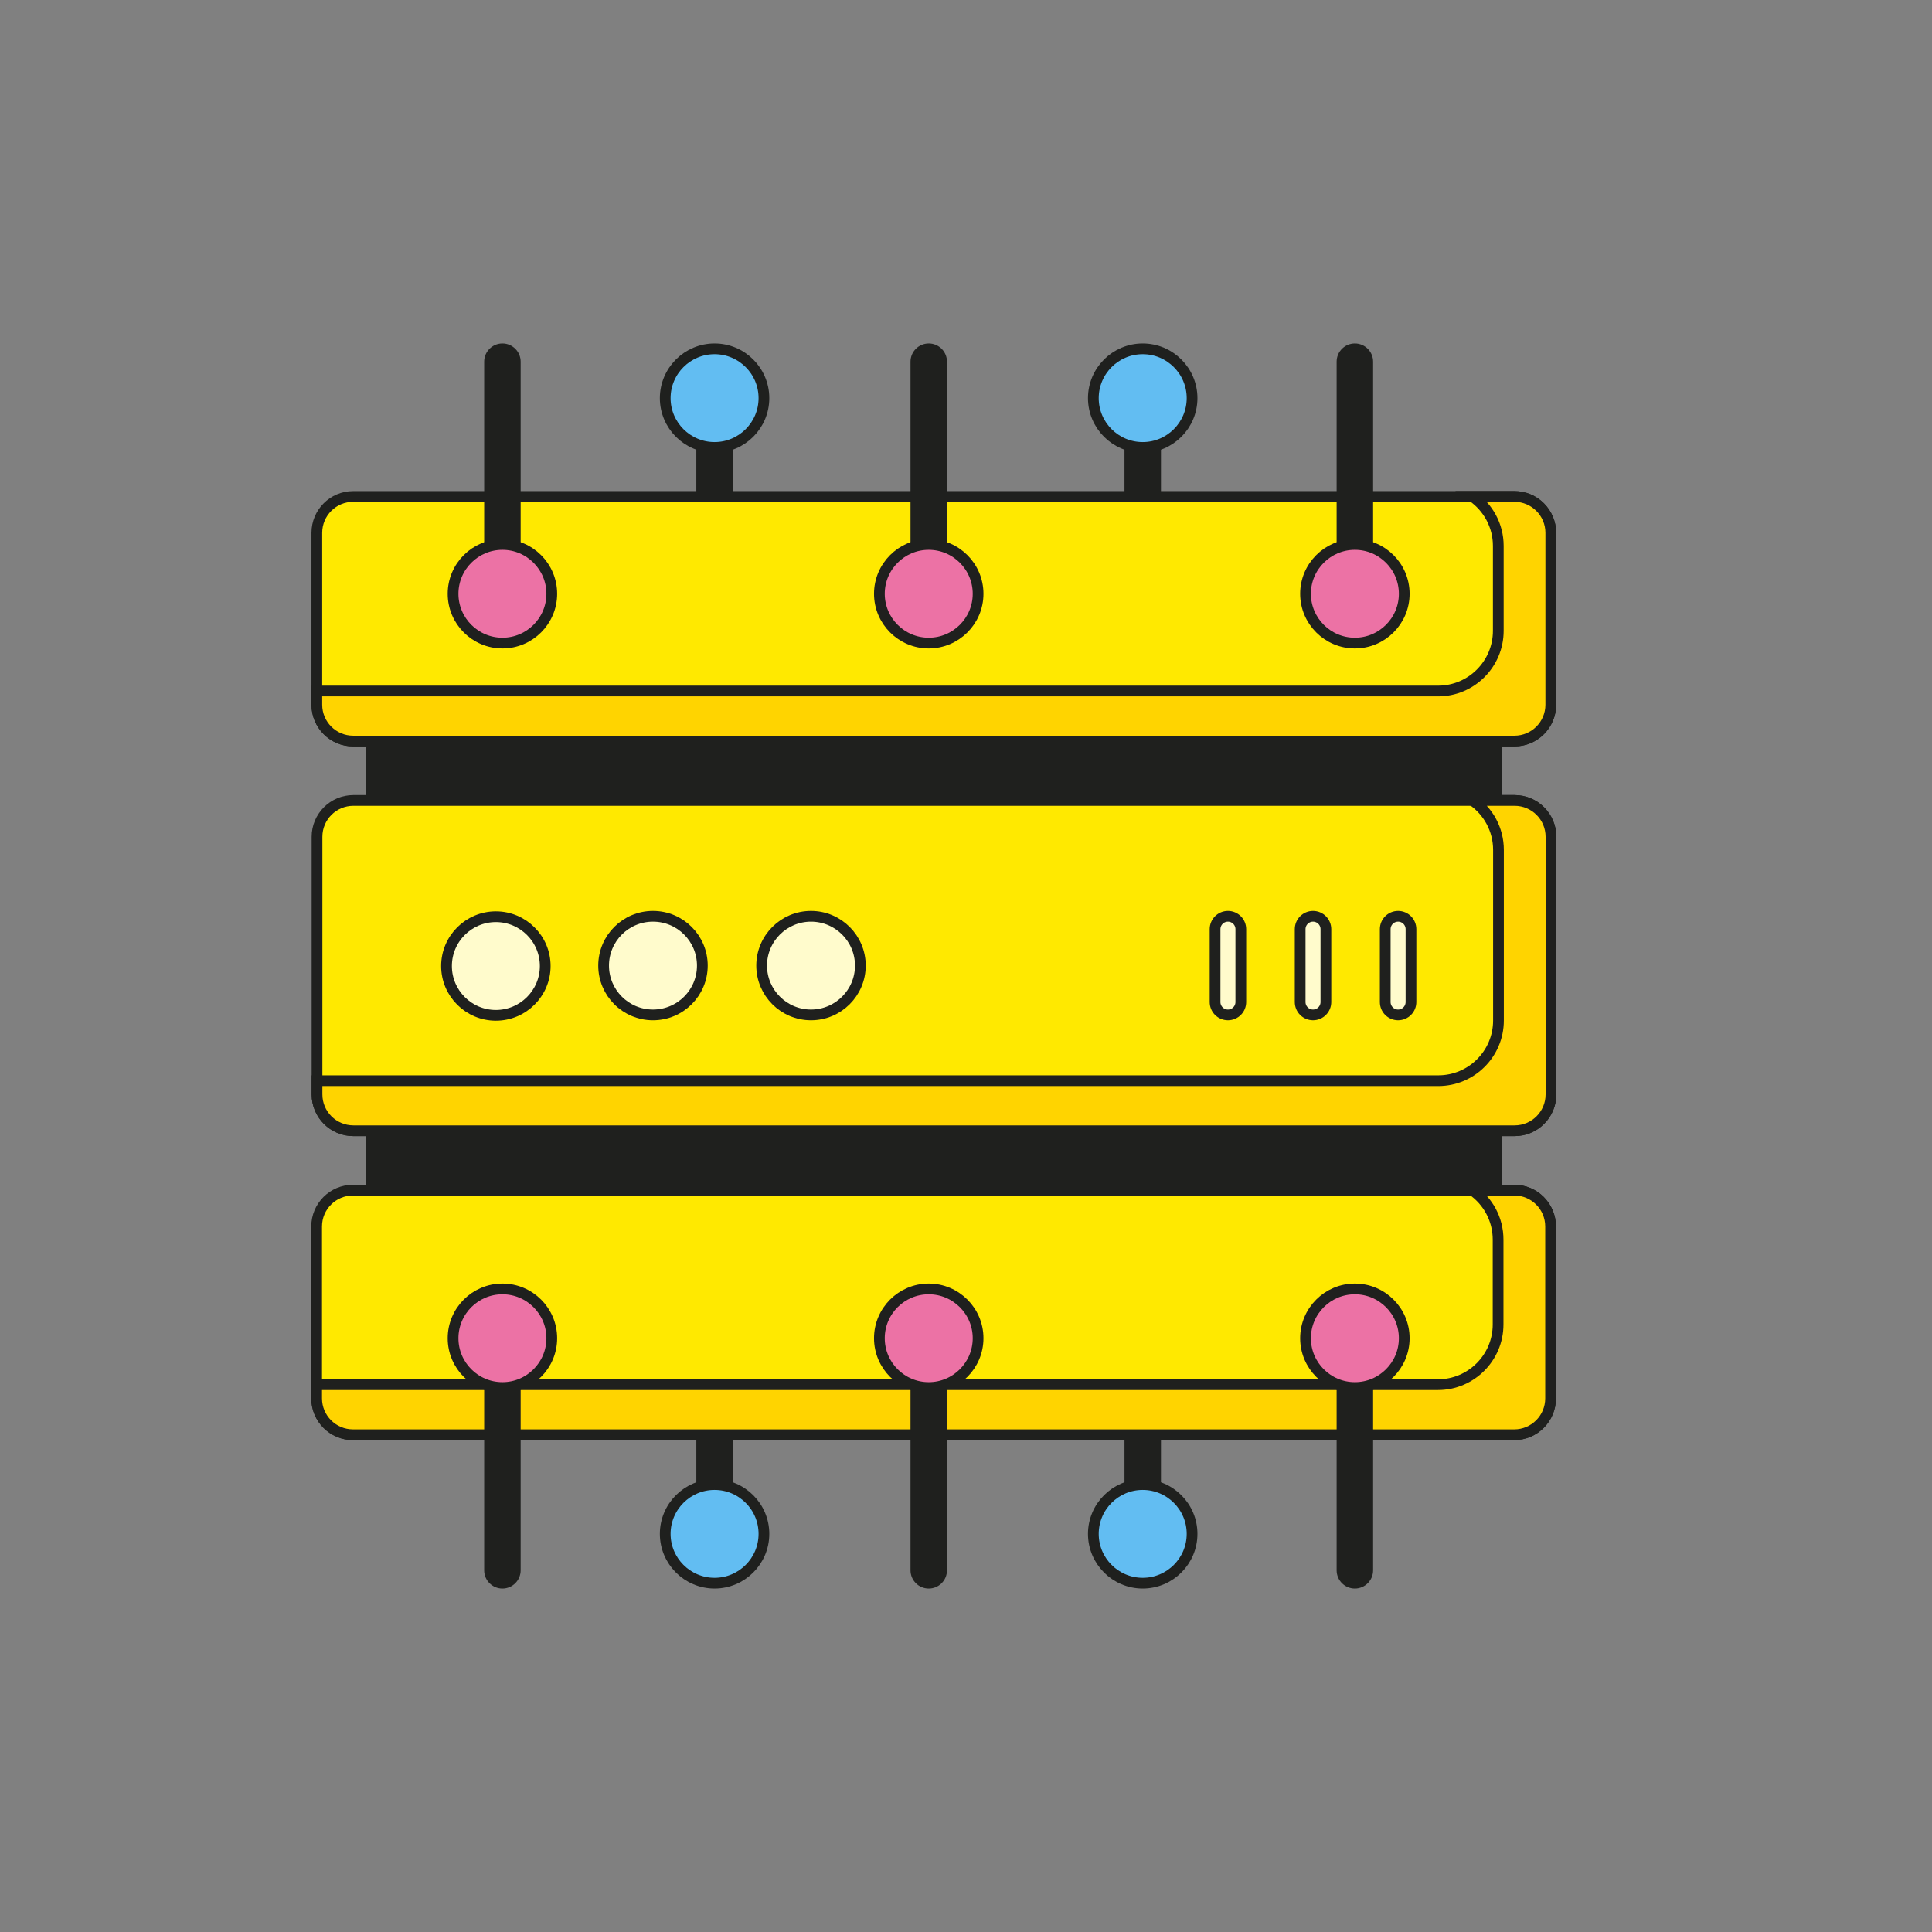 <svg width="180" height="180" viewBox="0 0 180 180" fill="none" xmlns="http://www.w3.org/2000/svg">
<rect x="0" y="0" width="180" height="180" fill="#808080" stroke="none"/>
<path d="M64.875 40.488H68.273V47.528H64.875V40.488Z" fill="#1F201E"/>
<path d="M104.766 40.488H108.164V47.528H104.766V40.488Z" fill="#1F201E"/>
<path d="M34.107 67.92H139.896V75.774H34.107V67.92Z" fill="#1F201E"/>
<path d="M34.107 104.151H139.896V112.08H34.107V104.151Z" fill="#1F201E"/>
<path d="M66.574 130.773C65.636 130.773 64.875 131.533 64.875 132.472V139.512C64.875 140.451 65.636 141.211 66.574 141.211C67.513 141.211 68.273 140.451 68.273 139.512V132.472C68.273 131.533 67.513 130.773 66.574 130.773Z" fill="#1F201E"/>
<path d="M106.465 130.773C105.526 130.773 104.766 131.533 104.766 132.472V139.512C104.766 140.451 105.526 141.211 106.465 141.211C107.404 141.211 108.164 140.451 108.164 139.512V132.472C108.164 131.533 107.404 130.773 106.465 130.773Z" fill="#1F201E"/>
<path d="M144.465 114.27V130.283C144.465 132.155 142.949 133.671 141.077 133.671H32.888C31.016 133.671 29.5 132.155 29.5 130.283V114.27C29.5 112.398 31.016 110.882 32.888 110.882H141.077C142.949 110.882 144.465 112.398 144.465 114.27Z" fill="#FFE900" stroke="#1F201E"/>
<path d="M139.574 115.489C139.574 113.582 138.619 111.895 137.161 110.882H141.077C142.949 110.882 144.465 112.398 144.465 114.27V130.283C144.465 132.155 142.949 133.671 141.077 133.671H32.888C31.016 133.671 29.5 132.155 29.5 130.283V129.007H133.968C137.06 129.007 139.574 126.493 139.574 123.4V115.489Z" fill="#FFD400" stroke="#1F201E"/>
<path d="M144.483 49.642V65.655C144.483 67.527 142.966 69.043 141.095 69.043H32.905C31.034 69.043 29.518 67.527 29.518 65.655V49.642C29.518 47.77 31.034 46.254 32.905 46.254H141.095C142.966 46.254 144.483 47.77 144.483 49.642Z" fill="#FFE900" stroke="#1F201E"/>
<path d="M139.592 50.861C139.592 48.954 138.636 47.267 137.178 46.254H141.095C142.966 46.254 144.483 47.77 144.483 49.642V65.655C144.483 67.527 142.966 69.043 141.095 69.043H32.905C31.034 69.043 29.518 67.527 29.518 65.655V64.379H133.985C137.077 64.379 139.592 61.864 139.592 58.772V50.861Z" fill="#FFD400" stroke="#1F201E"/>
<path d="M144.5 77.963V101.962C144.5 103.833 142.984 105.349 141.112 105.349H32.923C31.051 105.349 29.535 103.833 29.535 101.962V77.963C29.535 76.091 31.051 74.575 32.923 74.575H141.112C142.984 74.575 144.5 76.091 144.5 77.963Z" fill="#FFE900" stroke="#1F201E"/>
<path d="M139.609 79.182C139.609 77.275 138.654 75.588 137.196 74.575H141.112C142.984 74.575 144.5 76.091 144.5 77.963V101.962C144.5 103.833 142.984 105.349 141.112 105.349H32.923C31.051 105.349 29.535 103.833 29.535 101.962V100.685H134.003C137.095 100.685 139.609 98.171 139.609 95.079V79.182Z" fill="#FFD400" stroke="#1F201E"/>
<path d="M61.977 142.907C61.977 140.375 64.04 138.313 66.575 138.313C69.111 138.313 71.174 140.375 71.174 142.907C71.174 145.439 69.111 147.5 66.575 147.5C64.039 147.5 61.977 145.439 61.977 142.907Z" fill="#62BDF2" stroke="#1F201E"/>
<path d="M101.865 142.907C101.865 140.375 103.928 138.313 106.464 138.313C109 138.313 111.063 140.375 111.063 142.907C111.063 145.439 109 147.5 106.464 147.5C103.928 147.5 101.865 145.439 101.865 142.907Z" fill="#62BDF2" stroke="#1F201E"/>
<path d="M46.809 126.376C45.87 126.376 45.109 127.137 45.109 128.075V146.301C45.109 147.24 45.87 148.001 46.809 148.001C47.747 148.001 48.508 147.24 48.508 146.301V128.075C48.508 127.137 47.747 126.376 46.809 126.376Z" fill="#1F201E"/>
<path d="M126.23 126.376C125.292 126.376 124.531 127.137 124.531 128.075V146.301C124.531 147.24 125.292 148.001 126.23 148.001C127.169 148.001 127.93 147.24 127.93 146.301V128.075C127.93 127.137 127.169 126.376 126.23 126.376Z" fill="#1F201E"/>
<path d="M86.529 126.376C85.591 126.376 84.83 127.137 84.83 128.075V146.301C84.83 147.24 85.591 148.001 86.529 148.001C87.468 148.001 88.228 147.24 88.228 146.301V128.075C88.228 127.137 87.468 126.376 86.529 126.376Z" fill="#1F201E"/>
<path d="M42.211 124.681C42.211 122.149 44.274 120.087 46.81 120.087C49.346 120.087 51.408 122.149 51.408 124.681C51.408 127.213 49.346 129.274 46.81 129.274C44.274 129.274 42.211 127.213 42.211 124.681Z" fill="#EC72A5" stroke="#1F201E"/>
<path d="M121.633 124.681C121.633 122.149 123.696 120.087 126.231 120.087C128.767 120.087 130.83 122.149 130.83 124.681C130.83 127.213 128.767 129.274 126.231 129.274C123.696 129.274 121.633 127.213 121.633 124.681Z" fill="#EC72A5" stroke="#1F201E"/>
<path d="M81.93 124.681C81.93 122.149 83.993 120.087 86.528 120.087C89.064 120.087 91.127 122.149 91.127 124.681C91.127 127.213 89.064 129.274 86.528 129.274C83.993 129.274 81.93 127.213 81.93 124.681Z" fill="#EC72A5" stroke="#1F201E"/>
<path d="M46.809 32C45.87 32 45.109 32.761 45.109 33.699V51.925C45.109 52.864 45.87 53.624 46.809 53.624C47.747 53.624 48.508 52.864 48.508 51.925V33.699C48.508 32.761 47.747 32 46.809 32Z" fill="#1F201E"/>
<path d="M126.23 32C125.292 32 124.531 32.761 124.531 33.699V51.925C124.531 52.864 125.292 53.624 126.23 53.624C127.169 53.624 127.93 52.864 127.93 51.925V33.699C127.93 32.761 127.169 32 126.23 32Z" fill="#1F201E"/>
<path d="M86.529 32C85.591 32 84.83 32.761 84.83 33.699V51.925C84.83 52.864 85.591 53.624 86.529 53.624C87.468 53.624 88.228 52.864 88.228 51.925V33.699C88.228 32.761 87.468 32 86.529 32Z" fill="#1F201E"/>
<path d="M42.211 55.32C42.211 52.788 44.274 50.726 46.81 50.726C49.346 50.726 51.408 52.788 51.408 55.32C51.408 57.852 49.346 59.913 46.81 59.913C44.274 59.913 42.211 57.852 42.211 55.32Z" fill="#EC72A5" stroke="#1F201E"/>
<path d="M121.633 55.32C121.633 52.788 123.696 50.726 126.231 50.726C128.767 50.726 130.83 52.788 130.83 55.32C130.83 57.852 128.767 59.913 126.231 59.913C123.696 59.913 121.633 57.852 121.633 55.32Z" fill="#EC72A5" stroke="#1F201E"/>
<path d="M81.93 55.32C81.93 52.788 83.993 50.726 86.528 50.726C89.064 50.726 91.127 52.788 91.127 55.32C91.127 57.852 89.064 59.913 86.528 59.913C83.993 59.913 81.93 57.852 81.93 55.32Z" fill="#EC72A5" stroke="#1F201E"/>
<path d="M41.6 90.002C41.6 87.47 43.663 85.409 46.198 85.409C48.734 85.409 50.797 87.47 50.797 90.002C50.797 92.534 48.734 94.596 46.198 94.596C43.663 94.596 41.6 92.534 41.6 90.002Z" fill="#FFFBCC" stroke="#1F201E"/>
<path d="M65.436 89.962C65.436 92.499 63.377 94.556 60.837 94.556C58.297 94.556 56.238 92.499 56.238 89.962C56.238 87.426 58.297 85.369 60.837 85.369C63.377 85.369 65.436 87.426 65.436 89.962Z" fill="#FFFBCC" stroke="#1F201E"/>
<path d="M70.961 89.962C70.961 87.43 73.024 85.369 75.56 85.369C78.096 85.369 80.158 87.43 80.158 89.962C80.158 92.495 78.096 94.556 75.56 94.556C73.024 94.556 70.961 92.495 70.961 89.962Z" fill="#FFFBCC" stroke="#1F201E"/>
<path d="M129.059 86.568C129.059 85.906 129.595 85.369 130.258 85.369C130.92 85.369 131.457 85.906 131.457 86.568V93.357C131.457 94.019 130.92 94.556 130.258 94.556C129.595 94.556 129.059 94.019 129.059 93.357V86.568Z" fill="#FFFBCC" stroke="#1F201E"/>
<path d="M121.133 86.568C121.133 85.906 121.67 85.369 122.332 85.369C122.994 85.369 123.531 85.906 123.531 86.568V93.357C123.531 94.019 122.995 94.556 122.332 94.556C121.67 94.556 121.133 94.019 121.133 93.357V86.568Z" fill="#FFFBCC" stroke="#1F201E"/>
<path d="M113.205 86.568C113.205 85.906 113.742 85.369 114.404 85.369C115.067 85.369 115.604 85.906 115.604 86.568V93.357C115.604 94.019 115.067 94.556 114.404 94.556C113.742 94.556 113.205 94.019 113.205 93.357V86.568Z" fill="#FFFBCC" stroke="#1F201E"/>
<path d="M61.977 37.094C61.977 34.562 64.04 32.5 66.575 32.5C69.111 32.5 71.174 34.562 71.174 37.094C71.174 39.626 69.111 41.687 66.575 41.687C64.04 41.687 61.977 39.626 61.977 37.094Z" fill="#62BDF2" stroke="#1F201E"/>
<path d="M101.865 37.094C101.865 34.562 103.928 32.5 106.464 32.5C109 32.5 111.063 34.562 111.063 37.094C111.063 39.626 109 41.687 106.464 41.687C103.928 41.687 101.865 39.626 101.865 37.094Z" fill="#62BDF2" stroke="#1F201E"/>
</svg>
